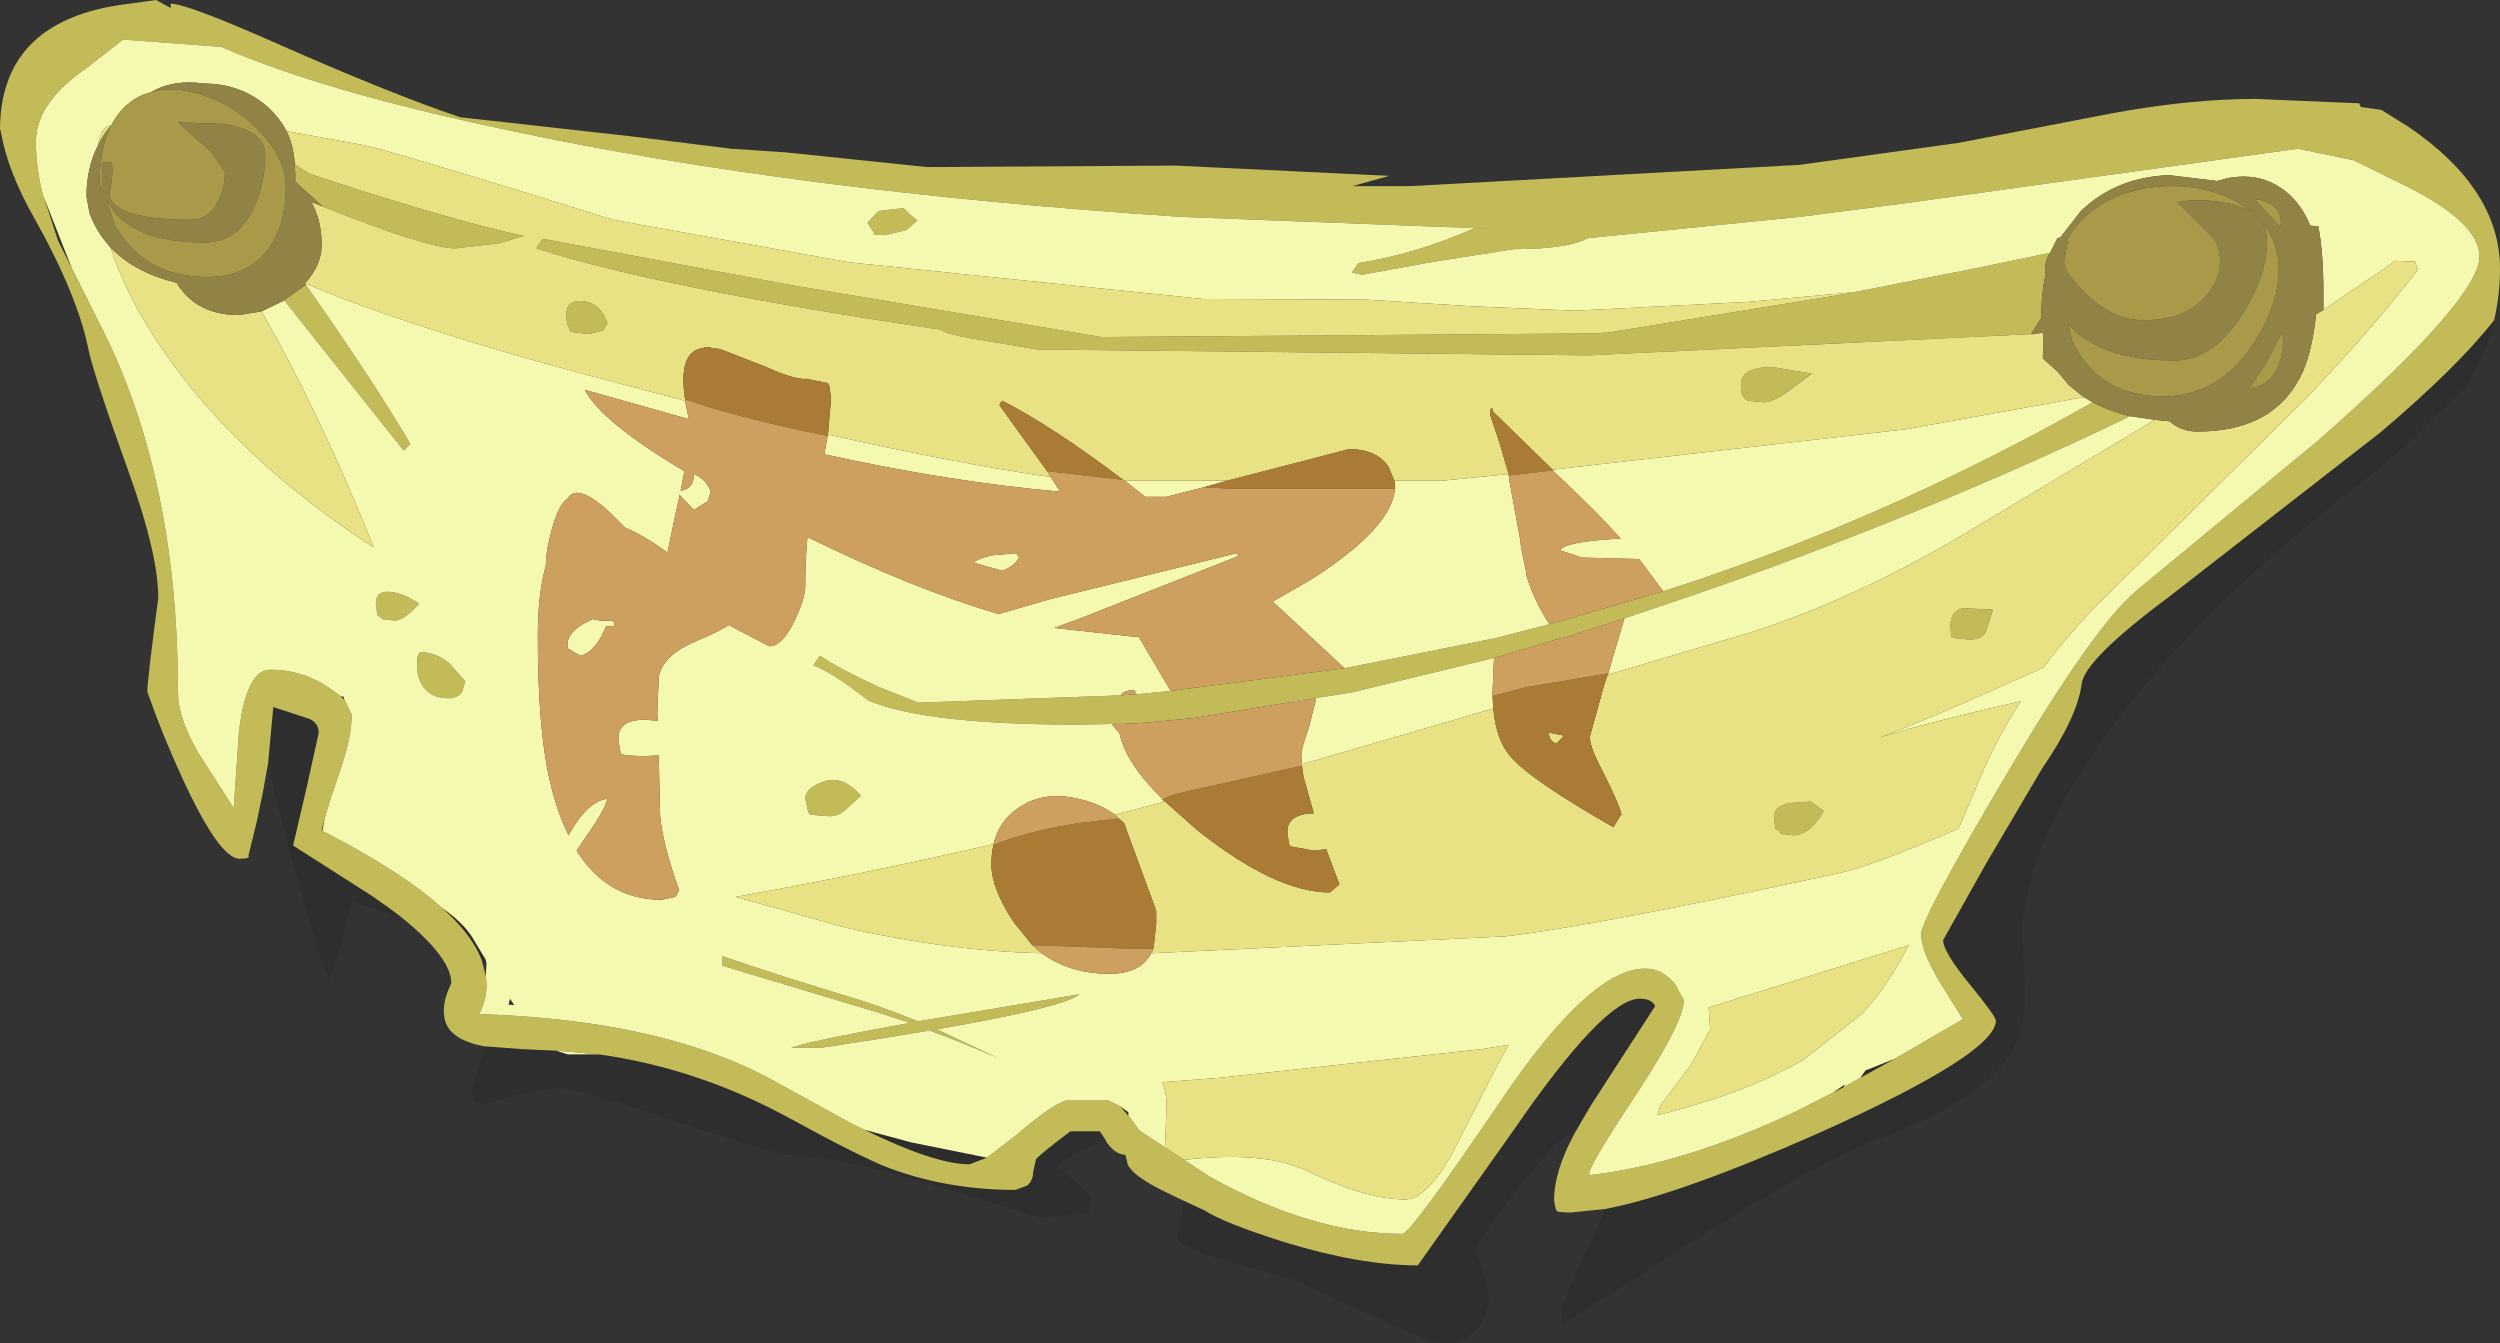 <?xml version="1.0" encoding="UTF-8" standalone="no"?>
<svg xmlns:ffdec="https://www.free-decompiler.com/flash" xmlns:xlink="http://www.w3.org/1999/xlink" ffdec:objectType="frame" height="91.65px" width="170.6px" xmlns="http://www.w3.org/2000/svg">
  <rect width="100%" height="100%" fill="#333333" stroke="none"/>
  <g transform="matrix(1.0, 0.0, 0.0, 1.0, 0.0, 0.0)">
    <use ffdec:characterId="19" height="91.65" transform="matrix(1.0, 0.0, 0.0, 1.0, 0.0, 0.0)" width="170.6" xlink:href="#shape0"/>
  </g>
  <defs>
    <g id="shape0" transform="matrix(1.0, 0.0, 0.0, 1.0, 0.0, 0.0)">
      <path d="M0.0 8.8 Q0.05 1.6 8.1 0.35 L10.65 0.0 11.65 0.55 11.65 0.25 Q12.75 0.25 18.85 2.95 26.65 6.4 31.4 8.0 L43.05 9.3 49.9 10.15 53.65 10.4 63.25 11.4 80.2 11.3 94.8 12.0 92.3 12.7 96.3 12.7 122.8 11.25 133.65 9.75 144.3 7.7 Q149.55 6.75 153.9 6.75 L161.0 7.05 161.1 7.3 162.5 7.5 164.35 8.65 Q170.6 12.9 170.6 18.35 170.6 20.1 170.2 21.85 167.7 25.05 162.45 29.5 L148.05 40.7 Q142.2 45.05 142.05 46.7 141.75 48.95 139.35 52.45 L135.55 58.9 132.6 64.15 Q132.6 64.95 134.4 67.15 136.2 69.35 136.2 69.65 136.2 71.9 124.05 77.35 114.55 81.55 109.55 82.5 L107.1 82.75 106.35 82.7 106.2 82.6 106.15 82.45 106.05 81.9 Q106.05 79.9 107.5 77.25 L108.55 75.45 112.95 68.65 Q112.7 68.15 111.9 68.15 109.45 68.15 103.2 77.25 L96.75 86.35 Q92.8 86.35 87.6 84.75 83.5 83.45 82.2 82.6 L80.8 81.95 79.45 81.3 Q77.3 80.25 76.95 79.45 L76.8 78.8 Q76.15 78.8 75.55 78.0 L75.45 77.8 75.05 77.2 73.05 77.2 Q71.05 78.7 70.7 79.1 L70.5 80.0 Q70.5 80.55 70.1 80.9 L69.3 81.2 Q64.65 81.2 60.65 79.7 58.7 78.95 54.05 76.4 47.7 72.9 40.85 71.95 L37.95 71.7 35.7 71.6 33.05 71.4 Q30.65 70.95 30.35 69.55 30.1 68.5 30.8 67.1 30.8 65.35 27.4 62.6 26.5 61.9 25.4 61.15 L20.0 57.7 20.9 53.85 21.75 50.0 Q21.75 49.35 21.1 49.05 L18.65 48.25 18.3 52.05 17.95 54.0 17.55 55.95 16.95 58.4 Q17.1 58.6 16.35 58.6 14.95 58.6 12.35 52.9 11.05 50.05 10.05 47.2 10.05 46.45 10.8 40.8 10.8 37.85 8.85 32.4 6.45 25.75 6.05 23.9 5.3 20.15 2.35 14.9 0.5 11.65 0.05 8.95 L0.0 8.8 M129.3 72.25 L133.95 69.55 132.3 66.9 Q131.1 64.85 131.1 63.75 131.1 62.7 136.75 53.15 142.8 42.85 145.8 40.3 L158.15 30.1 Q169.2 20.4 169.2 17.5 169.2 15.2 164.2 12.7 L160.65 10.95 160.2 10.85 156.8 10.15 129.8 13.9 122.8 14.8 108.4 16.25 108.25 16.3 Q106.85 17.0 103.35 17.0 L97.9 17.85 92.95 18.75 92.25 18.6 92.7 17.95 Q96.55 17.35 100.55 15.6 L101.45 15.6 80.6 14.8 Q54.15 13.05 34.75 8.9 22.1 6.25 15.1 3.2 L8.4 2.7 5.9 4.65 Q2.45 7.0 2.45 9.7 2.45 11.3 2.85 13.0 L3.95 16.4 4.9 18.3 7.3 23.1 Q12.15 33.2 12.15 47.35 12.15 48.9 13.45 51.25 L15.95 55.15 16.3 50.0 Q16.8 45.7 18.45 45.7 20.6 45.7 22.4 46.9 L23.25 47.5 23.5 47.75 24.0 48.75 Q24.0 50.25 23.25 52.45 L22.75 53.95 22.75 54.0 22.65 54.2 22.2 55.7 22.15 55.9 21.95 56.65 22.0 56.7 Q27.45 59.5 30.15 61.95 L30.65 62.4 Q32.25 63.95 32.85 65.45 L33.15 66.6 Q33.35 67.95 32.7 69.2 45.2 69.6 52.7 73.7 L58.25 76.75 59.0 77.1 Q63.8 79.45 66.15 79.45 L67.35 79.0 69.3 77.5 Q71.75 75.4 72.75 75.1 L75.65 75.1 76.45 75.5 77.0 76.15 77.15 76.3 77.75 77.15 79.5 78.3 80.8 79.15 82.55 80.3 Q89.55 84.2 95.7 84.2 96.25 84.2 102.4 75.15 108.5 66.1 112.25 66.1 113.45 66.1 114.3 67.15 L114.9 68.25 Q114.9 69.7 111.9 74.3 108.65 79.2 108.45 80.0 L108.45 80.2 Q114.9 79.45 122.55 75.85 L125.1 74.55 125.8 74.2 126.95 73.55 129.3 72.25 M76.1 49.4 L73.6 49.45 Q63.15 49.45 59.25 47.8 56.85 45.9 55.5 45.4 L55.95 44.75 Q57.3 45.65 59.9 46.85 L62.65 47.95 76.5 47.45 77.3 47.4 79.9 47.15 91.75 45.6 102.05 43.55 105.75 42.6 113.5 40.35 Q124.9 36.7 135.6 31.3 139.3 29.45 142.8 27.45 143.9 28.05 145.35 28.4 137.65 32.15 128.35 35.85 120.8 38.85 113.95 41.15 L110.85 42.2 106.8 43.5 106.5 43.55 101.95 44.9 92.25 47.25 88.15 47.9 81.45 49.0 78.35 49.3 76.7 49.4 76.3 49.4 76.25 49.4 76.15 49.4 76.1 49.4 M20.85 19.4 L21.75 20.7 Q25.75 26.45 28.0 30.3 L27.55 30.75 19.4 20.5 19.65 20.3 20.85 19.45 20.85 19.4 M125.7 20.1 L134.85 18.3 139.9 17.25 Q139.55 17.7 139.55 18.5 L139.6 18.7 Q139.3 20.0 139.3 21.5 L139.3 21.7 138.6 22.8 108.45 24.25 70.8 23.85 66.95 23.2 Q64.65 22.85 64.2 22.5 44.95 19.65 36.6 16.95 L36.85 16.55 37.05 16.3 53.95 19.45 75.15 23.0 109.05 22.75 109.5 22.7 109.7 22.7 125.7 20.1 M122.1 26.65 Q121.0 27.45 120.4 27.45 L119.3 27.35 119.05 27.2 118.95 27.05 Q118.8 26.9 118.8 26.25 118.8 25.05 120.95 25.05 L123.65 25.5 122.1 26.65 M134.4 43.65 L133.45 43.55 133.15 43.45 133.1 42.7 Q133.1 41.7 133.95 41.5 L136.0 41.6 135.5 43.15 Q135.2 43.65 134.4 43.65 M121.05 55.75 Q121.05 55.05 122.1 54.8 L123.55 54.7 124.45 55.35 Q123.5 57.0 122.35 57.0 L121.5 56.9 121.5 56.75 121.15 56.55 121.05 55.75 M61.85 15.7 L60.4 16.05 59.6 16.0 59.65 15.9 59.2 15.2 59.95 14.4 61.65 14.2 62.05 14.6 62.6 15.05 61.85 15.7 M41.15 22.55 L40.2 22.8 38.95 22.65 38.8 22.3 Q38.65 22.1 38.65 21.45 38.65 20.45 39.8 20.55 41.0 20.7 41.45 22.05 L41.15 22.55 M20.1 11.0 L20.15 11.25 21.1 11.85 22.6 12.35 Q31.25 15.15 35.75 16.1 L34.05 16.6 31.1 16.95 Q29.15 16.95 22.05 14.1 L21.75 13.85 20.15 12.4 20.15 11.9 20.1 11.0 M26.95 42.35 L26.05 42.25 26.05 42.15 25.75 42.0 25.65 41.2 Q25.65 40.25 26.7 40.4 27.6 40.5 28.6 41.2 27.55 42.35 26.95 42.35 M28.65 44.5 Q29.7 44.5 30.65 45.25 L31.75 46.5 31.55 47.15 Q31.3 47.65 30.6 47.65 29.3 47.65 28.75 46.65 28.45 46.1 28.45 45.45 L28.5 44.8 28.65 44.5 M68.2 72.25 Q65.7 71.15 63.5 70.35 L63.95 70.25 68.2 72.25 M73.65 67.85 Q72.35 69.05 56.05 71.5 L54.0 71.5 Q54.95 71.1 62.1 69.8 L60.1 69.15 49.3 65.9 49.3 65.25 Q53.05 66.55 58.7 68.25 60.7 68.9 62.65 69.7 L73.65 67.85 M57.7 55.25 Q57.25 55.7 56.6 55.7 L55.3 55.6 55.15 55.4 54.95 54.5 Q54.95 53.8 56.15 53.35 57.5 52.85 58.75 54.3 L57.7 55.25" fill="#c2bb58" fill-rule="evenodd" stroke="none"/>
      <path d="M2.85 13.0 Q2.45 11.3 2.45 9.7 2.45 7.0 5.9 4.65 L8.4 2.7 15.1 3.2 Q22.1 6.25 34.75 8.9 54.15 13.05 80.6 14.8 L101.45 15.6 100.55 15.6 Q96.55 17.35 92.7 17.95 L92.25 18.6 92.95 18.75 97.9 17.85 103.35 17.0 Q106.85 17.0 108.25 16.3 L108.4 16.25 122.8 14.8 129.8 13.9 156.8 10.15 160.2 10.85 160.65 10.95 164.2 12.7 Q169.2 15.2 169.2 17.5 169.2 20.4 158.15 30.1 L145.8 40.3 Q142.8 42.85 136.75 53.15 131.1 62.7 131.1 63.75 131.1 64.85 132.3 66.9 L133.95 69.55 129.3 72.25 127.3 73.05 126.95 73.55 125.8 74.2 125.9 74.0 125.1 74.55 122.55 75.85 Q114.9 79.45 108.45 80.2 L108.45 80.0 Q108.65 79.2 111.9 74.3 114.9 69.7 114.9 68.25 L114.3 67.15 Q113.45 66.1 112.25 66.1 108.5 66.1 102.4 75.15 96.25 84.2 95.7 84.2 89.55 84.2 82.55 80.3 L80.8 79.15 Q86.35 78.5 89.3 79.95 93.25 81.85 95.9 81.85 97.25 81.85 98.95 79.0 L102.2 72.65 102.95 71.3 101.05 71.6 83.2 73.55 79.3 73.85 Q79.65 74.6 79.6 75.65 L79.5 78.3 77.75 77.15 77.15 76.3 77.0 76.15 77.0 75.9 76.45 75.5 75.65 75.1 72.75 75.1 Q71.75 75.4 69.3 77.5 L67.35 79.0 62.15 77.95 59.0 77.1 58.25 76.75 52.7 73.7 Q45.2 69.6 32.7 69.2 33.35 67.95 33.15 66.6 L33.2 65.75 33.15 65.5 32.25 64.0 Q31.6 62.95 30.15 61.95 27.45 59.5 22.0 56.7 L22.15 55.9 22.2 55.7 22.65 54.2 22.75 54.0 22.75 53.95 22.8 53.8 23.25 52.45 Q24.0 50.25 24.0 48.75 L23.5 47.75 23.45 47.55 23.25 47.5 22.4 46.9 Q20.6 45.7 18.45 45.7 16.8 45.7 16.3 50.0 L15.95 55.15 13.45 51.25 Q12.15 48.9 12.15 47.35 12.15 33.2 7.3 23.1 L4.9 18.3 2.95 13.35 2.85 13.0 M78.7 64.75 L78.6 65.05 102.7 63.9 Q108.8 63.2 125.65 59.55 127.85 59.05 133.65 56.55 L134.7 54.1 Q135.95 50.85 137.9 47.85 131.15 49.4 128.2 50.35 131.5 49.15 139.45 45.55 141.45 42.85 144.0 40.4 L157.35 27.2 Q162.1 22.2 165.0 18.4 L164.8 17.85 163.45 17.8 162.75 18.3 158.55 21.15 158.55 19.95 Q158.55 17.2 158.2 15.45 L157.65 15.4 Q157.15 14.15 156.25 13.3 154.5 11.7 152.05 12.15 L151.3 12.35 148.0 11.95 Q144.4 12.1 142.0 14.4 L140.6 16.2 140.4 16.25 139.95 17.15 139.9 17.25 134.85 18.3 125.7 20.1 126.4 19.95 119.3 20.6 107.5 21.2 100.4 20.9 93.3 20.45 82.05 20.4 57.95 17.9 41.85 15.0 Q27.1 10.4 24.8 9.9 L19.55 8.95 Q18.95 7.8 17.9 7.0 16.2 5.7 13.9 5.7 11.8 5.4 10.3 6.3 9.45 6.5 8.8 7.05 8.05 7.65 7.6 8.55 6.9 8.6 6.7 9.9 5.9 11.45 5.9 13.4 L6.1 14.5 Q6.5 15.65 7.3 16.6 L7.55 16.9 Q8.8 20.75 11.8 24.85 16.85 31.75 25.5 37.35 21.85 28.25 17.85 21.25 L19.4 20.5 27.55 30.75 28.0 30.3 Q25.75 26.45 21.75 20.7 L20.85 19.4 20.8 19.35 20.85 19.35 Q27.95 22.35 40.3 25.65 L46.75 27.35 47.0 28.6 39.9 26.6 Q41.05 28.8 46.7 32.15 L46.45 33.5 46.75 33.4 Q47.35 33.2 47.35 32.35 48.2 32.7 48.5 33.55 L48.3 34.2 47.35 34.8 46.4 33.8 46.4 33.7 46.1 35.05 45.55 37.7 Q43.95 36.55 42.65 36.0 L41.7 35.05 Q39.4 32.9 38.75 34.0 38.1 34.45 37.65 36.15 37.25 37.6 37.25 38.5 L37.25 38.6 Q36.7 40.45 36.7 43.45 36.7 49.7 37.5 53.2 38.0 55.4 38.8 57.0 40.05 54.7 41.45 54.5 41.25 55.35 39.85 57.3 L39.35 58.05 Q41.45 61.4 45.15 61.4 L46.1 61.2 46.35 60.75 Q45.3 57.9 45.05 55.75 L44.95 51.55 43.9 51.6 42.7 51.55 42.4 51.45 42.3 51.2 42.2 50.4 Q42.2 48.8 44.9 49.2 L44.85 48.75 44.95 46.25 Q45.15 44.75 47.5 43.75 49.05 43.1 49.75 42.65 L50.1 42.85 52.5 44.1 Q53.4 44.1 54.25 42.3 54.95 40.8 54.95 40.0 54.95 38.2 55.1 36.65 62.35 40.2 68.15 41.9 L71.6 40.9 84.4 37.75 84.5 37.95 73.85 42.15 71.95 42.85 77.4 43.45 77.7 43.45 79.8 47.0 79.9 47.15 77.3 47.4 77.55 47.35 77.4 47.1 Q76.75 47.1 76.5 47.4 L76.5 47.45 62.65 47.95 59.9 46.85 Q57.3 45.65 55.95 44.75 L55.5 45.4 Q56.85 45.9 59.25 47.8 63.15 49.45 73.6 49.45 L76.1 49.4 75.9 49.45 76.4 50.05 Q76.8 52.05 79.35 54.55 L79.3 54.55 79.45 54.7 79.5 54.7 76.1 55.6 Q74.9 54.75 73.3 54.45 71.05 54.0 69.4 55.2 68.15 56.1 67.8 57.6 58.7 59.7 50.2 61.2 L57.7 63.3 Q64.7 64.9 71.1 65.05 73.0 66.45 75.7 66.45 77.85 66.45 78.55 65.05 L78.7 64.75 M147.05 28.65 L133.95 36.5 Q125.35 41.55 117.8 43.65 L109.7 46.05 109.75 45.95 109.8 45.75 110.85 42.2 113.95 41.15 Q120.8 38.85 128.35 35.85 137.65 32.15 145.35 28.4 L147.05 28.65 M101.9 48.35 L88.85 52.15 88.8 51.6 Q88.8 51.05 89.3 49.7 L89.8 47.75 89.8 47.65 88.15 47.95 88.15 47.9 92.25 47.25 101.95 44.9 101.85 47.25 101.85 47.5 101.9 48.35 M142.2 27.1 L142.8 27.45 Q139.3 29.45 135.6 31.3 124.9 36.7 113.5 40.35 L111.85 38.15 107.95 38.05 106.45 37.55 Q106.8 36.95 110.6 36.75 L109.0 35.05 108.9 34.95 108.7 34.75 108.65 34.7 106.9 33.0 105.95 32.1 105.95 32.05 130.0 29.3 142.2 27.1 M105.75 42.6 L102.05 43.55 91.75 45.6 86.85 41.05 89.3 39.65 Q94.95 36.1 95.2 33.35 L95.2 33.1 95.15 32.8 98.45 32.8 102.95 32.35 102.95 32.4 103.0 32.8 103.75 36.9 103.8 37.4 104.15 39.05 104.15 39.25 Q104.8 41.25 105.75 42.6 M82.15 33.25 L79.6 33.9 78.15 33.9 76.75 32.8 83.75 32.8 82.15 33.25 M71.7 32.55 L72.35 33.55 Q64.9 32.9 56.25 31.0 L56.5 29.65 Q65.4 31.65 71.7 32.55 M116.7 70.25 L115.4 72.65 113.3 75.45 113.1 76.1 Q119.15 74.6 123.1 72.3 L127.1 69.15 127.7 68.45 Q128.9 67.05 130.25 64.5 L126.4 65.7 116.6 68.75 116.7 70.25 M61.85 15.7 L62.6 15.05 62.05 14.6 61.65 14.2 59.95 14.4 59.2 15.2 59.65 15.9 59.6 16.0 60.4 16.05 61.85 15.7 M41.85 42.35 L41.95 42.7 41.35 42.75 Q40.65 44.5 39.6 44.75 L38.75 44.25 Q38.5 43.1 40.45 42.25 L40.95 42.35 41.85 42.35 M67.65 37.9 L69.35 37.75 69.55 38.05 Q69.2 38.65 68.4 38.95 L66.45 38.4 Q66.65 38.15 67.65 37.9 M26.95 42.35 Q27.55 42.35 28.6 41.2 27.6 40.5 26.7 40.4 25.65 40.25 25.65 41.2 L25.75 42.0 26.05 42.15 26.05 42.25 26.95 42.35 M28.65 44.5 L28.5 44.8 28.45 45.45 Q28.45 46.1 28.75 46.65 29.3 47.65 30.6 47.65 31.3 47.65 31.55 47.15 L31.75 46.5 30.65 45.25 Q29.7 44.5 28.65 44.5 M34.7 68.55 L35.1 68.6 34.8 68.15 34.7 68.55 M40.85 71.95 L38.75 71.95 37.95 71.7 40.85 71.95 M68.2 72.25 L63.95 70.25 63.5 70.35 Q65.7 71.15 68.2 72.25 M57.7 55.25 L58.75 54.3 Q57.5 52.85 56.15 53.35 54.95 53.8 54.95 54.5 L55.15 55.4 55.3 55.6 56.6 55.7 Q57.25 55.7 57.7 55.25 M73.65 67.85 L62.65 69.7 Q60.7 68.9 58.7 68.25 53.05 66.55 49.3 65.25 L49.3 65.9 60.1 69.15 62.1 69.8 Q54.95 71.1 54.0 71.5 L56.05 71.5 Q72.35 69.05 73.65 67.85" fill="#f5f8af" fill-rule="evenodd" stroke="none"/>
      <path d="M79.5 78.3 L79.6 75.65 Q79.65 74.6 79.3 73.85 L83.2 73.55 101.05 71.6 102.95 71.3 102.2 72.65 98.95 79.0 Q97.25 81.85 95.9 81.85 93.25 81.85 89.3 79.95 86.35 78.5 80.8 79.15 L79.5 78.3 M158.55 21.15 L162.75 18.3 163.45 17.8 164.8 17.85 165.0 18.4 Q162.1 22.2 157.35 27.2 L144.0 40.4 Q141.45 42.85 139.45 45.55 131.5 49.15 128.2 50.35 131.15 49.4 137.9 47.85 135.95 50.85 134.7 54.1 L133.65 56.55 Q127.85 59.05 125.65 59.55 108.8 63.2 102.7 63.9 L78.6 65.05 78.7 64.75 78.75 64.45 78.9 63.05 78.9 62.8 78.9 62.15 76.7 56.15 76.35 55.85 76.05 55.6 76.1 55.6 79.5 54.7 81.7 56.65 Q87.05 60.9 90.75 60.9 L91.4 60.35 90.5 57.95 89.65 58.05 88.05 57.75 87.95 57.55 87.85 56.75 Q87.85 55.55 89.65 55.5 L88.95 53.0 88.85 52.25 88.85 52.15 101.9 48.35 Q102.1 50.5 103.05 51.6 104.4 53.2 110.1 56.45 L110.65 55.55 Q110.45 54.8 109.45 52.8 108.5 51.0 108.5 50.4 L108.5 50.25 109.45 46.8 109.7 46.05 117.8 43.65 Q125.35 41.55 133.95 36.5 L147.05 28.65 148.05 28.75 Q148.85 29.45 149.95 29.45 155.3 29.45 157.15 25.35 157.8 23.85 158.05 21.45 L158.55 21.15 M71.1 65.05 Q64.7 64.9 57.7 63.3 L50.2 61.2 Q58.7 59.7 67.8 57.6 L67.8 57.65 Q67.65 58.25 67.65 59.0 67.65 60.6 69.15 62.9 L70.45 64.5 71.1 65.05 M46.75 27.35 L40.3 25.65 Q27.95 22.35 20.85 19.35 L20.8 19.35 Q21.95 18.1 21.95 16.7 21.95 15.05 21.25 13.8 L22.05 14.1 Q29.15 16.95 31.1 16.95 L34.05 16.6 35.75 16.1 Q31.25 15.15 22.6 12.35 L21.1 11.85 20.15 11.25 20.1 11.0 Q20.0 9.85 19.55 8.95 L24.8 9.9 Q27.1 10.4 41.85 15.0 L57.95 17.9 82.05 20.4 93.3 20.45 100.4 20.9 107.5 21.2 119.3 20.6 126.4 19.95 125.7 20.1 109.7 22.7 109.5 22.7 109.05 22.75 75.15 23.0 53.95 19.45 37.05 16.3 36.85 16.55 36.6 16.95 Q44.95 19.65 64.2 22.5 64.65 22.85 66.95 23.2 L70.8 23.85 108.45 24.25 138.6 22.8 138.8 22.8 139.4 22.7 139.45 23.1 139.4 24.45 140.4 25.35 141.2 26.3 142.2 27.1 130.0 29.3 105.95 32.05 101.95 28.15 101.95 28.3 101.85 27.9 Q101.7 27.65 101.7 28.35 L102.35 30.3 102.95 32.35 98.45 32.8 95.15 32.8 94.75 31.85 Q93.95 30.65 92.05 30.65 L83.75 32.8 76.75 32.8 76.65 32.75 Q71.75 29.05 68.4 27.35 L68.3 27.45 68.2 27.65 71.45 32.15 71.7 32.55 Q65.4 31.65 56.5 29.65 L56.7 27.35 56.7 27.25 56.7 27.15 56.6 26.35 56.5 26.15 55.05 25.85 Q54.3 25.95 52.3 25.05 L49.1 23.8 48.95 23.8 48.65 23.75 48.35 23.7 48.3 23.7 48.2 23.7 48.1 23.7 47.95 23.75 Q46.25 24.0 46.75 27.25 L46.75 27.35 M17.85 21.25 Q21.85 28.25 25.5 37.35 16.85 31.75 11.8 24.85 8.8 20.75 7.55 16.9 9.2 18.6 12.05 19.3 13.4 21.5 16.3 21.5 L17.85 21.25 M6.7 9.9 Q6.9 8.6 7.6 8.55 7.05 9.15 6.7 9.9 M134.4 43.65 Q135.2 43.65 135.5 43.15 L136.0 41.6 133.95 41.5 Q133.1 41.7 133.1 42.7 L133.15 43.45 133.45 43.55 134.4 43.65 M122.1 26.65 L123.65 25.5 120.95 25.05 Q118.8 25.05 118.8 26.25 118.8 26.9 118.95 27.05 L119.05 27.2 119.3 27.35 120.4 27.45 Q121.0 27.45 122.1 26.65 M121.05 55.75 L121.15 56.55 121.5 56.75 121.5 56.9 122.35 57.0 Q123.5 57.0 124.45 55.35 L123.55 54.7 122.1 54.8 Q121.05 55.05 121.05 55.75 M105.7 50.0 L106.75 50.2 106.2 50.75 Q105.7 50.55 105.7 50.0 M116.7 70.25 L116.6 68.75 126.4 65.7 130.25 64.5 Q128.9 67.05 127.7 68.45 L127.1 69.15 123.1 72.3 Q119.15 74.6 113.1 76.1 L113.3 75.45 115.4 72.65 116.7 70.25 M41.15 22.55 L41.45 22.05 Q41.0 20.7 39.8 20.55 38.65 20.45 38.65 21.45 38.65 22.1 38.8 22.3 L38.95 22.65 40.2 22.8 41.15 22.55" fill="#e8e284" fill-rule="evenodd" stroke="none"/>
      <path d="M170.2 21.85 Q169.65 24.1 168.35 26.35 163.7 31.0 161.15 32.9 151.4 40.45 145.4 47.95 138.55 56.5 138.0 63.2 L138.15 66.8 Q138.3 69.05 137.85 70.45 136.55 74.7 128.25 77.7 124.7 79.0 116.95 83.8 L106.75 90.3 Q106.55 90.75 106.55 89.6 106.55 88.9 108.3 85.35 L109.55 82.5 Q114.55 81.55 124.05 77.35 136.2 71.9 136.2 69.65 136.2 69.35 134.4 67.15 132.6 64.95 132.6 64.15 L135.55 58.9 139.35 52.45 Q141.75 48.95 142.05 46.7 142.2 45.05 148.05 40.7 L162.45 29.5 Q167.7 25.05 170.2 21.85 M107.5 77.25 Q106.45 77.4 103.55 81.15 100.75 84.8 100.75 85.2 L101.2 86.8 101.6 88.4 Q101.6 89.65 100.9 90.55 100.0 91.65 98.5 91.65 97.55 91.65 93.2 89.6 88.4 87.3 87.3 87.05 81.0 85.4 80.5 84.75 80.25 84.45 80.5 83.7 L80.8 81.95 82.2 82.6 Q83.5 83.45 87.6 84.75 92.8 86.35 96.75 86.35 L103.2 77.25 Q109.45 68.15 111.9 68.15 112.7 68.15 112.95 68.65 L108.55 75.45 107.5 77.25 M75.45 77.8 L74.2 78.3 Q72.4 79.15 72.15 79.65 L73.25 80.5 74.5 81.65 74.3 82.75 71.0 83.1 64.0 80.95 Q56.9 78.8 53.35 78.8 L46.15 76.55 Q39.45 74.25 38.05 74.25 L35.65 74.6 33.15 75.35 32.45 75.2 Q32.2 75.05 32.2 74.3 L33.05 71.4 35.7 71.6 37.95 71.7 38.75 71.95 40.85 71.95 Q47.7 72.9 54.05 76.4 58.7 78.95 60.65 79.7 64.65 81.2 69.3 81.2 L70.1 80.9 Q70.5 80.55 70.5 80.0 L70.7 79.1 Q71.05 78.7 73.05 77.2 L75.05 77.2 75.45 77.8 M27.4 62.6 L24.0 61.5 23.35 64.05 Q22.95 65.8 22.4 66.85 21.15 63.65 18.75 54.1 L18.3 52.05 18.65 48.25 21.1 49.05 Q21.75 49.35 21.75 50.0 L20.9 53.85 20.0 57.7 25.4 61.15 Q26.5 61.9 27.4 62.6" fill="#000000" fill-opacity="0.102" fill-rule="evenodd" stroke="none"/>
      <path d="M0.05 8.95 L0.0 8.95 0.0 8.9 0.0 8.8 0.05 8.95 M20.8 19.35 L20.85 19.4 20.85 19.45 19.65 20.3 19.4 20.5 17.85 21.25 16.3 21.5 Q13.4 21.5 12.05 19.3 9.2 18.6 7.55 16.9 L7.3 16.6 Q6.5 15.65 6.1 14.5 L5.9 13.4 Q5.9 11.45 6.7 9.9 7.05 9.15 7.6 8.55 6.8 10.05 6.8 12.55 L7.05 13.1 6.95 12.25 7.0 11.05 7.05 11.1 7.6 11.05 Q7.8 11.6 7.45 13.4 8.0 15.0 13.0 15.0 14.35 15.0 14.95 13.6 15.35 12.75 15.35 11.75 L14.45 10.4 12.15 8.35 15.15 8.45 Q18.1 8.85 18.1 10.6 18.1 12.35 17.4 14.0 16.3 16.55 13.95 16.55 9.8 16.55 8.0 14.7 L7.25 13.65 7.9 15.5 Q9.95 18.9 14.1 18.9 17.3 18.9 18.65 16.45 19.5 14.95 19.5 12.75 19.5 10.7 17.5 8.75 15.6 6.85 13.15 6.3 11.55 5.9 10.3 6.3 11.8 5.4 13.9 5.7 16.2 5.7 17.9 7.0 18.95 7.8 19.55 8.95 20.0 9.85 20.1 11.0 L20.15 11.9 20.15 12.4 21.75 13.85 22.05 14.1 21.25 13.8 Q21.95 15.05 21.95 16.7 21.95 18.1 20.8 19.35 M139.9 17.25 L139.95 17.15 140.4 16.25 140.6 16.2 142.0 14.4 Q144.4 12.1 148.0 11.95 L151.3 12.35 152.05 12.15 Q154.5 11.7 156.25 13.3 157.15 14.15 157.65 15.4 L158.2 15.45 Q158.55 17.2 158.55 19.95 L158.55 21.15 158.05 21.45 Q157.8 23.85 157.15 25.35 155.3 29.45 149.95 29.45 148.85 29.45 148.05 28.75 L147.05 28.65 145.35 28.4 Q143.9 28.05 142.8 27.45 L142.2 27.1 141.2 26.3 140.4 25.35 139.4 24.45 139.45 23.1 139.4 22.7 138.8 22.8 138.6 22.8 139.3 21.7 139.3 21.5 Q139.3 20.0 139.6 18.7 L139.55 18.5 Q139.55 17.7 139.9 17.25 M142.75 14.4 Q141.65 15.25 141.05 16.4 L141.1 16.55 140.85 17.85 Q140.85 18.6 142.35 20.05 144.15 21.85 146.3 21.85 149.1 21.85 150.5 20.25 151.5 19.1 151.5 17.85 151.5 16.7 150.8 16.0 L148.6 13.8 Q150.05 13.5 151.9 13.85 153.0 14.05 153.7 14.5 L153.15 14.1 Q151.0 12.65 147.95 12.7 144.85 12.8 142.75 14.4 M155.65 15.15 Q155.65 14.15 154.5 13.7 L153.7 13.55 153.95 13.7 155.6 15.5 155.65 15.15 M154.7 16.45 Q154.7 18.85 152.95 21.55 150.95 24.6 148.4 24.6 143.4 24.6 141.15 22.15 L141.4 23.25 Q143.2 27.05 147.6 27.05 151.4 27.05 153.75 23.5 155.5 20.8 155.5 18.4 155.5 16.5 154.35 15.15 154.7 15.7 154.7 16.45 M155.8 23.4 L155.75 22.65 154.65 24.75 153.5 26.5 Q155.6 26.25 155.8 23.4" fill="#918246" fill-rule="evenodd" stroke="none"/>
      <path d="M7.6 8.55 Q8.05 7.65 8.8 7.05 9.45 6.5 10.3 6.3 11.55 5.9 13.15 6.3 15.6 6.85 17.5 8.75 19.5 10.7 19.5 12.75 19.5 14.95 18.65 16.45 17.3 18.9 14.1 18.9 9.95 18.9 7.9 15.5 L7.25 13.65 8.0 14.7 Q9.8 16.55 13.95 16.55 16.3 16.55 17.4 14.0 18.1 12.35 18.1 10.6 18.1 8.85 15.15 8.45 L12.15 8.35 14.45 10.4 15.35 11.75 Q15.35 12.75 14.95 13.6 14.35 15.0 13.0 15.0 8.0 15.0 7.45 13.4 7.8 11.6 7.6 11.05 L7.05 11.1 7.0 11.05 6.95 12.25 7.05 13.1 6.8 12.55 Q6.8 10.05 7.6 8.55 M142.75 14.4 Q144.85 12.8 147.95 12.7 151.0 12.65 153.15 14.1 L153.7 14.5 Q153.0 14.05 151.9 13.85 150.05 13.5 148.6 13.8 L150.8 16.0 Q151.5 16.7 151.5 17.85 151.5 19.1 150.5 20.25 149.1 21.85 146.3 21.85 144.15 21.85 142.35 20.05 140.85 18.6 140.85 17.85 L141.1 16.55 141.05 16.4 Q141.65 15.25 142.75 14.4 M155.65 15.15 L155.6 15.5 153.95 13.7 153.7 13.55 154.5 13.7 Q155.65 14.15 155.65 15.15 M154.7 16.45 Q154.7 15.7 154.35 15.15 155.5 16.5 155.5 18.4 155.5 20.8 153.75 23.5 151.4 27.05 147.6 27.05 143.2 27.05 141.4 23.25 L141.15 22.15 Q143.4 24.6 148.4 24.6 150.95 24.6 152.95 21.55 154.7 18.85 154.7 16.45 M155.8 23.4 Q155.6 26.25 153.5 26.5 L154.65 24.75 155.75 22.65 155.8 23.4" fill="#a89a48" fill-rule="evenodd" stroke="none"/>
      <path d="M79.5 54.7 L79.45 54.7 79.3 54.55 79.35 54.55 Q79.8 54.3 80.35 54.15 L88.85 52.25 88.95 53.0 89.65 55.5 Q87.85 55.55 87.85 56.75 L87.95 57.55 88.05 57.75 89.65 58.05 90.5 57.95 91.4 60.35 90.75 60.9 Q87.05 60.9 81.7 56.65 L79.5 54.7 M109.7 46.05 L109.45 46.8 108.5 50.25 108.5 50.4 Q108.5 51.0 109.45 52.8 110.45 54.8 110.65 55.55 L110.1 56.45 Q104.4 53.2 103.05 51.6 102.1 50.5 101.9 48.35 L101.85 47.5 104.1 46.9 109.75 45.95 109.7 46.05 M83.75 32.8 L92.05 30.65 Q93.95 30.65 94.75 31.85 L95.15 32.8 95.2 33.1 95.2 33.35 83.85 33.35 82.15 33.25 83.75 32.8 M102.95 32.35 L102.35 30.3 101.7 28.35 Q101.7 27.65 101.85 27.9 L101.95 28.3 101.95 28.15 105.95 32.05 105.95 32.1 103.0 32.45 102.95 32.4 102.95 32.35 M76.65 32.75 L71.45 32.15 68.2 27.65 68.3 27.45 68.4 27.35 Q71.75 29.05 76.65 32.75 M56.5 29.65 L56.45 29.75 Q50.3 28.5 46.75 27.25 46.25 24.0 47.95 23.75 L48.1 23.7 48.2 23.7 48.3 23.7 48.35 23.7 48.65 23.75 48.95 23.8 49.1 23.8 52.3 25.05 Q54.3 25.95 55.05 25.85 L56.5 26.15 56.6 26.35 56.7 27.15 56.7 27.25 56.7 27.35 56.5 29.65 M105.7 50.0 Q105.7 50.55 106.2 50.75 L106.75 50.2 105.7 50.0 M76.35 55.85 L76.7 56.15 78.9 62.15 78.9 62.8 78.9 63.05 78.75 64.45 78.7 64.75 77.4 64.75 70.45 64.5 69.15 62.9 Q67.65 60.6 67.65 59.0 67.65 58.25 67.8 57.65 70.35 56.65 73.75 56.15 L76.35 55.85" fill="#aa7b35" fill-rule="evenodd" stroke="none"/>
      <path d="M78.7 64.75 L78.55 65.05 Q77.85 66.45 75.7 66.45 73.0 66.45 71.1 65.05 L70.45 64.5 77.4 64.75 78.7 64.75 M67.8 57.6 Q68.15 56.1 69.4 55.2 71.05 54.0 73.3 54.45 74.9 54.75 76.1 55.6 L76.05 55.6 76.35 55.85 73.75 56.15 Q70.35 56.65 67.8 57.65 L67.8 57.6 M79.35 54.55 Q76.8 52.05 76.4 50.05 L75.9 49.45 76.1 49.4 76.15 49.4 76.25 49.4 76.3 49.4 76.7 49.4 78.35 49.3 81.45 49.0 88.15 47.9 88.15 47.95 89.8 47.65 89.8 47.75 89.3 49.7 Q88.8 51.05 88.8 51.6 L88.85 52.15 88.85 52.25 80.35 54.15 Q79.8 54.3 79.35 54.55 M76.5 47.45 L76.5 47.4 Q76.75 47.1 77.4 47.1 L77.55 47.35 77.3 47.4 76.5 47.45 M79.9 47.15 L79.8 47.0 77.7 43.45 77.4 43.45 71.95 42.85 73.85 42.15 84.5 37.95 84.4 37.75 71.6 40.9 68.15 41.9 Q62.35 40.2 55.1 36.65 54.95 38.2 54.95 40.0 54.95 40.8 54.25 42.3 53.4 44.1 52.5 44.1 L50.1 42.85 49.75 42.65 Q49.05 43.1 47.5 43.75 45.15 44.75 44.95 46.25 L44.85 48.75 44.9 49.2 Q42.2 48.8 42.2 50.4 L42.3 51.2 42.4 51.45 42.7 51.55 43.9 51.6 44.95 51.55 45.05 55.75 Q45.3 57.9 46.35 60.75 L46.1 61.2 45.15 61.4 Q41.45 61.4 39.35 58.05 L39.85 57.3 Q41.25 55.35 41.45 54.5 40.05 54.7 38.8 57.0 38.0 55.4 37.5 53.2 36.7 49.7 36.7 43.45 36.7 40.45 37.25 38.6 L37.25 38.5 Q37.25 37.6 37.65 36.15 38.1 34.45 38.75 34.0 39.4 32.9 41.7 35.05 L42.65 36.0 Q43.95 36.55 45.55 37.7 L46.1 35.05 46.4 33.7 46.4 33.8 47.35 34.8 48.3 34.2 48.5 33.55 Q48.2 32.7 47.35 32.35 47.35 33.2 46.75 33.4 L46.45 33.5 46.7 32.15 Q41.05 28.8 39.9 26.6 L47.0 28.6 46.75 27.35 46.75 27.25 Q50.3 28.5 56.45 29.75 L56.5 29.65 56.25 31.0 Q64.9 32.9 72.35 33.55 L71.7 32.55 71.45 32.15 76.65 32.75 76.75 32.8 78.15 33.9 79.6 33.9 82.15 33.25 83.85 33.35 95.2 33.35 Q94.95 36.1 89.3 39.65 L86.85 41.05 91.75 45.6 79.9 47.15 M110.85 42.2 L109.8 45.75 109.75 45.95 104.1 46.9 101.85 47.5 101.85 47.25 101.95 44.9 106.5 43.55 106.8 43.5 110.85 42.2 M113.5 40.35 L105.75 42.6 Q104.8 41.25 104.15 39.25 L104.15 39.05 103.8 37.4 103.75 36.9 103.0 32.8 102.95 32.4 103.0 32.45 105.95 32.1 106.9 33.0 108.65 34.7 108.7 34.75 108.9 34.95 109.0 35.05 110.6 36.75 Q106.8 36.95 106.45 37.55 L107.95 38.05 111.85 38.15 113.5 40.35 M41.85 42.35 L40.95 42.35 40.45 42.25 Q38.5 43.1 38.75 44.25 L39.6 44.75 Q40.65 44.5 41.35 42.75 L41.95 42.7 41.85 42.35 M67.65 37.9 Q66.65 38.15 66.45 38.4 L68.4 38.95 Q69.2 38.65 69.55 38.05 L69.35 37.75 67.65 37.9" fill="#cda05f" fill-rule="evenodd" stroke="none"/>
      <path d="M23.25 47.5 L23.45 47.55 23.5 47.75 23.25 47.5 M23.25 52.45 L22.8 53.8 22.75 53.95 23.25 52.45 M22.15 55.9 L22.0 56.7 21.95 56.65 22.15 55.9 M30.15 61.95 Q31.6 62.95 32.25 64.0 L33.15 65.5 33.2 65.75 32.85 65.45 Q32.25 63.95 30.65 62.4 L30.15 61.95 M59.0 77.1 L62.15 77.95 67.35 79.0 66.15 79.45 Q63.8 79.45 59.0 77.1 M76.45 75.5 L77.0 75.9 77.0 76.15 76.45 75.5 M125.1 74.55 L125.9 74.0 125.8 74.2 125.1 74.55 M126.95 73.55 L127.3 73.05 129.3 72.25 126.95 73.55" fill="#000000" fill-opacity="0.114" fill-rule="evenodd" stroke="none"/>
    </g>
  </defs>
</svg>
